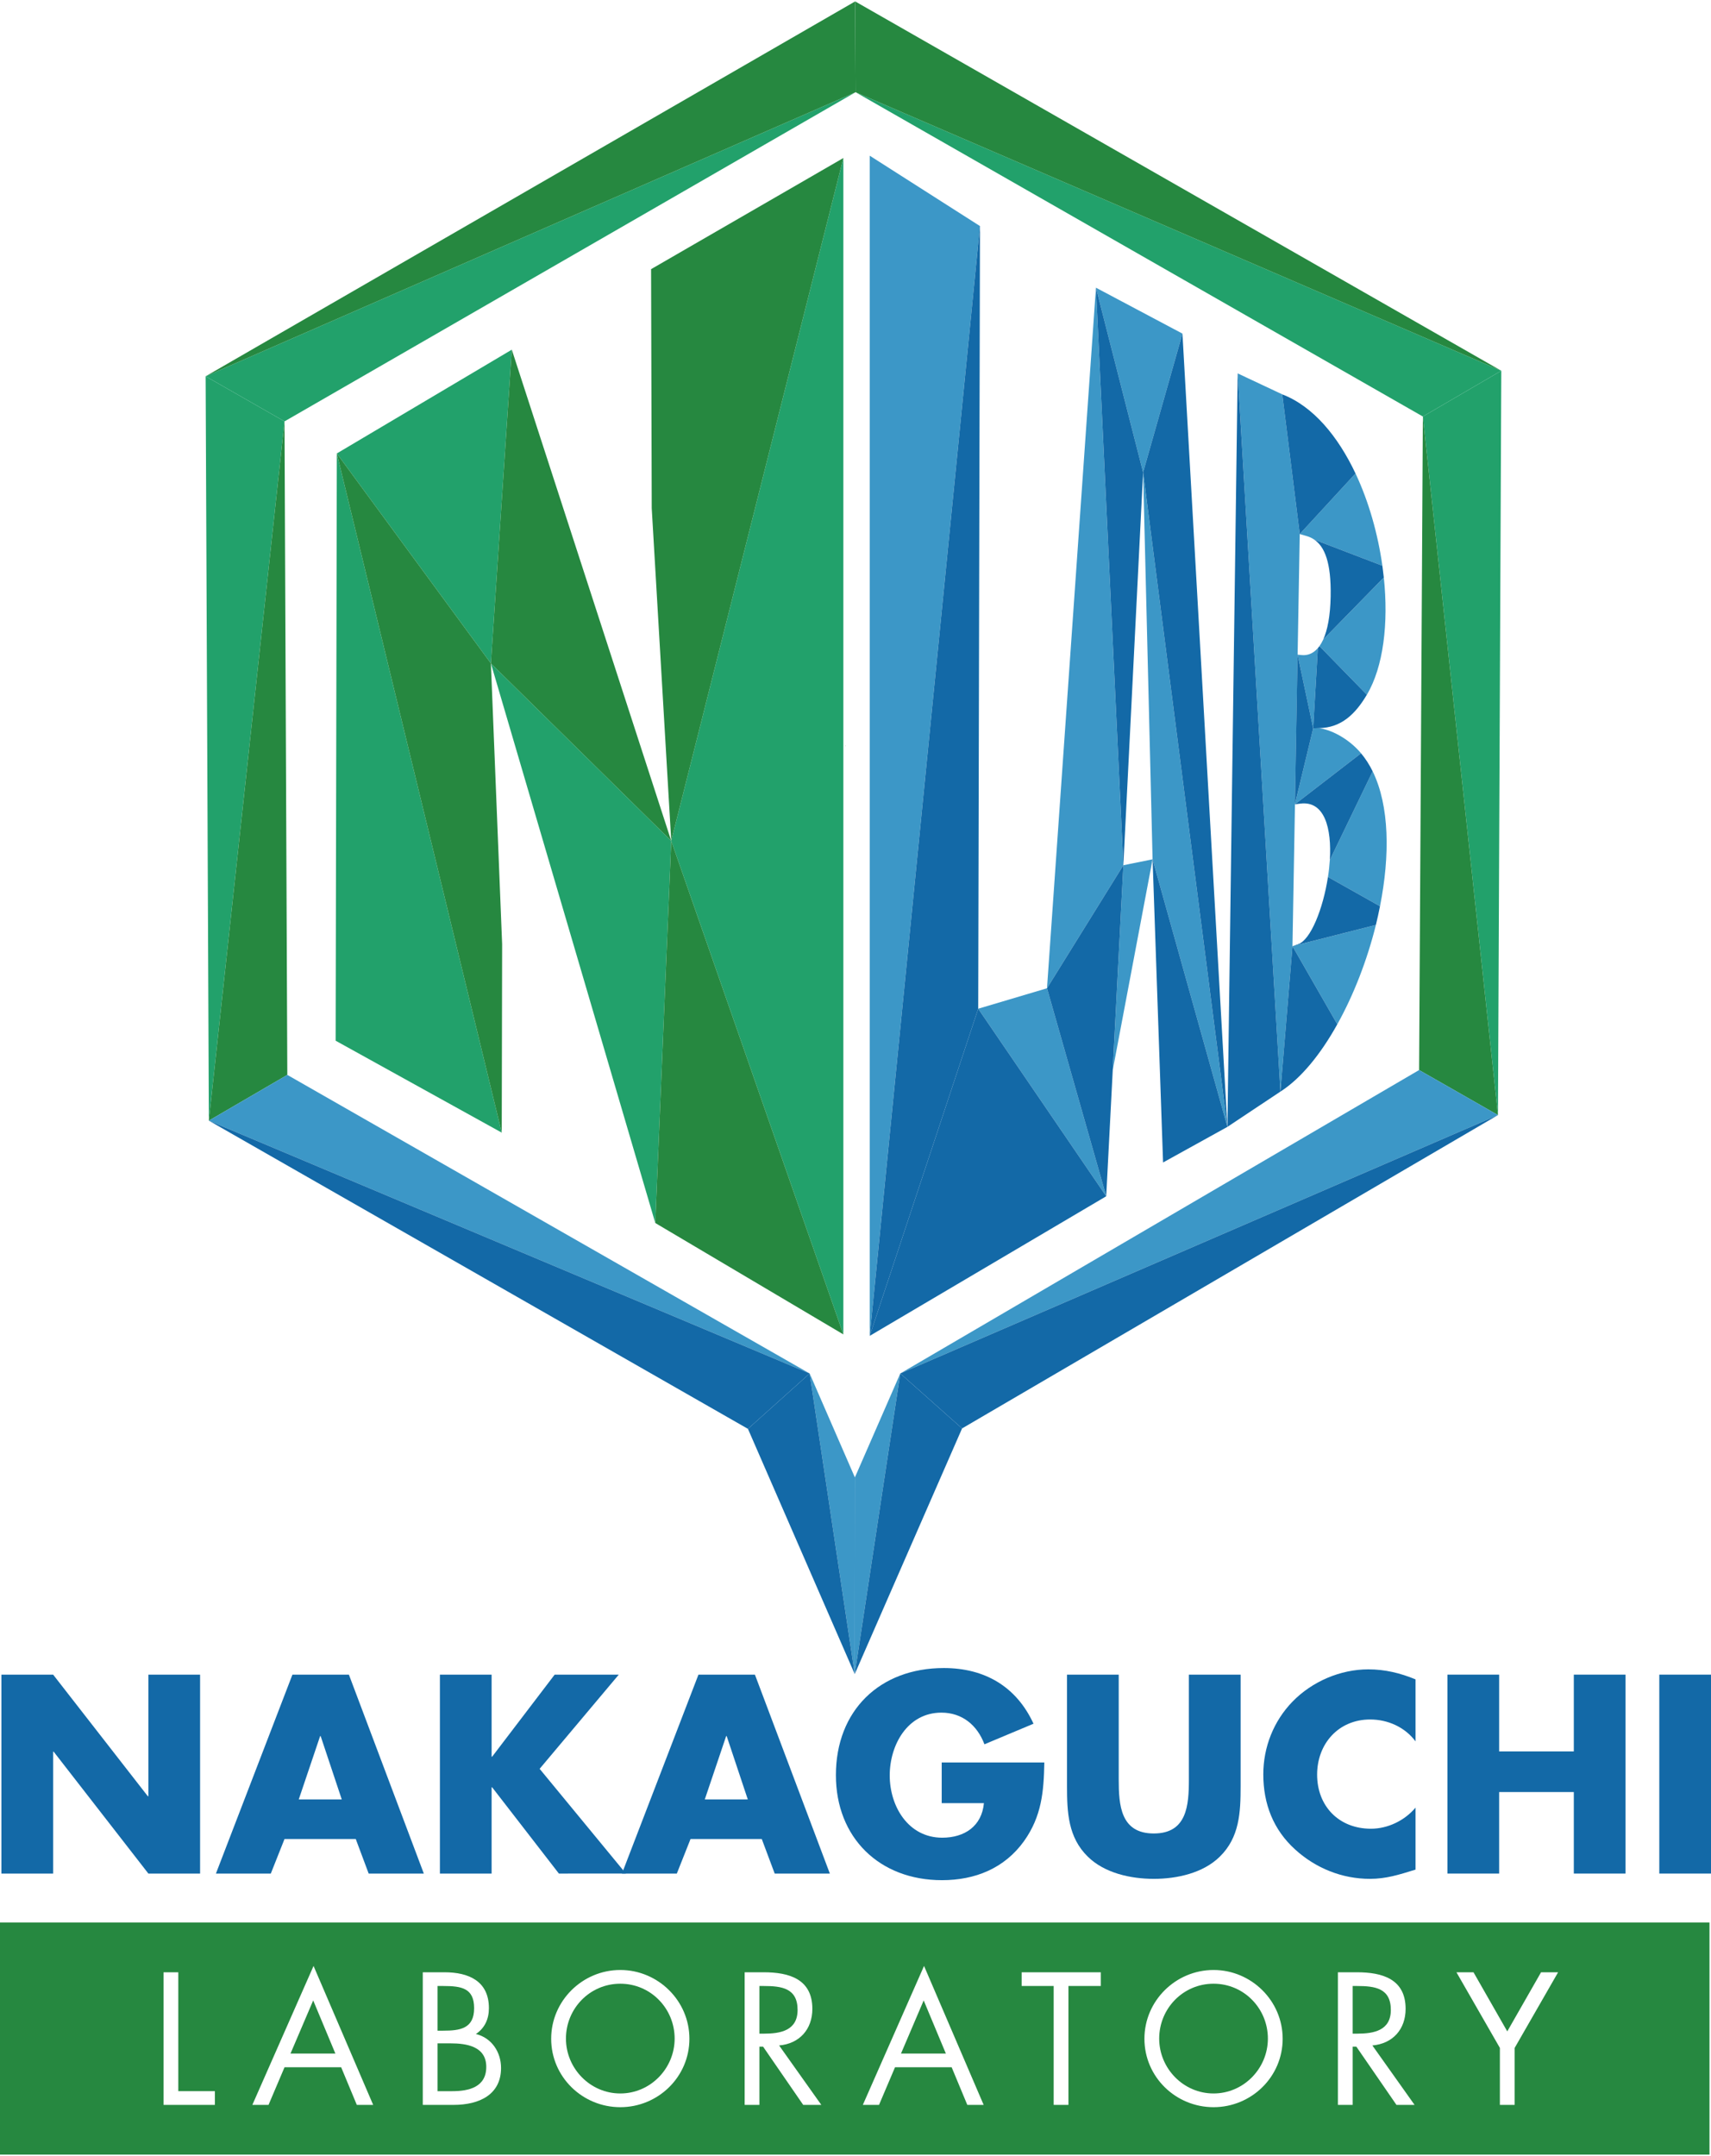 <?xml version="1.0" encoding="utf-8"?>
<!-- Generator: Adobe Illustrator 16.0.4, SVG Export Plug-In . SVG Version: 6.00 Build 0)  -->
<!DOCTYPE svg PUBLIC "-//W3C//DTD SVG 1.1//EN" "http://www.w3.org/Graphics/SVG/1.1/DTD/svg11.dtd">
<svg version="1.1" id="レイヤー_1" xmlns="http://www.w3.org/2000/svg" xmlns:xlink="http://www.w3.org/1999/xlink" x="0px"
	 y="0px" width="283.464px" height="357.165px" viewBox="0 0 283.464 357.165" enable-background="new 0 0 283.464 357.165"
	 xml:space="preserve">
<g>
	<g>
		<path fill="#1369A7" d="M0.236,277.421h8.567l15.691,20.15h0.088v-20.15h8.567v32.957h-8.567L8.891,290.186H8.804v20.192H0.236
			V277.421z"/>
		<path fill="#1369A7" d="M47.136,304.652l-2.272,5.726h-9.092l12.676-32.957h9.354l12.414,32.957h-9.136l-2.142-5.726H47.136z
			 M53.124,287.605h-0.088l-3.54,10.491h7.125L53.124,287.605z"/>
		<path fill="#1369A7" d="M91.893,277.421h10.622l-13.113,15.604l14.293,17.353H92.593l-11.059-14.293h-0.088v14.293H72.88v-32.957
			h8.566v13.594h0.088L91.893,277.421z"/>
		<path fill="#1369A7" d="M114.402,304.652l-2.272,5.726h-9.092l12.676-32.957h9.354l12.414,32.957h-9.136l-2.142-5.726H114.402z
			 M120.391,287.605h-0.088l-3.54,10.491h7.125L120.391,287.605z"/>
		<path fill="#1369A7" d="M173.016,291.978c-0.088,4.807-0.438,8.915-3.366,13.024c-3.234,4.502-8.086,6.47-13.594,6.47
			c-10.358,0-17.571-7.038-17.571-17.396c0-10.709,7.256-17.747,17.879-17.747c6.774,0,12.02,3.06,14.86,9.223l-8.13,3.41
			c-1.181-3.147-3.672-5.246-7.126-5.246c-5.638,0-8.566,5.378-8.566,10.403c0,5.114,3.06,10.315,8.699,10.315
			c3.716,0,6.557-1.923,6.906-5.727h-6.994v-6.729H173.016z"/>
		<path fill="#1369A7" d="M205.535,277.421v18.533c0,4.241-0.175,8.437-3.454,11.627c-2.754,2.711-7.081,3.672-10.927,3.672
			c-3.848,0-8.174-0.961-10.928-3.672c-3.278-3.19-3.452-7.386-3.452-11.627v-18.533h8.566v17.354c0,4.284,0.307,8.96,5.813,8.96
			s5.812-4.676,5.812-8.96v-17.354H205.535z"/>
		<path fill="#1369A7" d="M234.514,288.479c-1.749-2.36-4.59-3.628-7.519-3.628c-5.245,0-8.786,4.021-8.786,9.136
			c0,5.202,3.583,8.961,8.917,8.961c2.798,0,5.595-1.356,7.388-3.497v10.271c-2.842,0.875-4.896,1.53-7.563,1.53
			c-4.589,0-8.96-1.749-12.37-4.853c-3.627-3.276-5.287-7.562-5.287-12.457c0-4.502,1.703-8.83,4.851-12.064
			c3.235-3.321,7.911-5.332,12.545-5.332c2.754,0,5.289,0.612,7.825,1.661V288.479z"/>
		<path fill="#1369A7" d="M260.737,290.141v-12.72h8.566v32.957h-8.566v-13.506h-12.37v13.506H239.8v-32.957h8.567v12.72H260.737z"
			/>
		<path fill="#1369A7" d="M283.465,310.378h-8.567v-32.957h8.567V310.378z"/>
	</g>
	<g>
		<path fill="#268840" d="M102.765,328.624c-5.041,0-9.004,4.108-9.004,9.091c0,4.954,4.021,9.091,9.004,9.091
			s9.004-4.137,9.004-9.091C111.769,332.732,107.805,328.624,102.765,328.624z"/>
		<path fill="#268840" d="M132.137,332.965c0-3.613-2.651-3.962-5.595-3.962h-0.729v7.895h0.758
			C129.34,336.897,132.137,336.375,132.137,332.965z"/>
		<path fill="#268840" d="M78.55,332.675c0-3.323-2.098-3.672-5.099-3.672h-0.962v7.401h0.933
			C76.19,336.404,78.55,336.084,78.55,332.675z"/>
		<polygon fill="#268840" points="149.271,340.191 156.701,340.191 153.028,331.392 		"/>
		<path fill="#268840" d="M74.616,338.502h-2.127v7.925h2.448c2.738,0,5.623-0.671,5.623-4.021
			C80.561,338.997,77.297,338.502,74.616,338.502z"/>
		<polygon fill="#268840" points="48.129,340.191 55.56,340.191 51.888,331.392 		"/>
		<path fill="#268840" d="M201.05,328.624c-5.042,0-9.005,4.108-9.005,9.091c0,4.954,4.021,9.091,9.005,9.091
			c4.982,0,9.002-4.137,9.002-9.091C210.052,332.732,206.09,328.624,201.05,328.624z"/>
		<path fill="#268840" d="M230.422,332.965c0-3.613-2.652-3.962-5.596-3.962h-0.728v7.895h0.758
			C227.624,336.897,230.422,336.375,230.422,332.965z"/>
		<path fill="#268840" d="M0,318.479v38.452h283.213v-38.452H0z M35.6,348.699h-8.508v-21.97h2.447v19.697H35.6V348.699z
			 M59.114,348.699l-2.593-6.235h-9.383l-2.651,6.235h-2.681l10.14-23.019l9.878,23.019H59.114z M75.141,348.699h-5.099v-21.97
			h3.613c3.991,0,7.343,1.458,7.343,5.945c0,1.775-0.67,3.292-2.156,4.282c2.622,0.641,4.167,3.001,4.167,5.624
			C83.009,346.952,79.482,348.699,75.141,348.699z M102.765,349.078c-6.265,0-11.451-5.013-11.451-11.335
			c0-6.293,5.187-11.393,11.451-11.393s11.45,5.1,11.45,11.393C114.215,344.065,109.029,349.078,102.765,349.078z M133.069,348.699
			l-6.644-9.645h-0.612v9.645h-2.447v-21.97h3.176c4.167,0,8.042,1.107,8.042,6.062c0,3.38-2.127,5.769-5.507,6.061l6.993,9.848
			H133.069z M160.255,348.699l-2.593-6.235h-9.382l-2.652,6.235h-2.681l10.14-23.019l9.878,23.019H160.255z M182.371,329.003h-5.361
			v19.696h-2.446v-19.696h-5.305v-2.273h13.112V329.003z M201.05,349.078c-6.265,0-11.451-5.013-11.451-11.335
			c0-6.293,5.187-11.393,11.451-11.393c6.263,0,11.451,5.1,11.451,11.393C212.501,344.065,207.312,349.078,201.05,349.078z
			 M231.354,348.699l-6.644-9.645h-0.611v9.645h-2.448v-21.97h3.176c4.167,0,8.043,1.107,8.043,6.062
			c0,3.38-2.127,5.769-5.507,6.061l6.993,9.848H231.354z M250.936,339.259v9.44h-2.448v-9.44l-7.196-12.529h2.826l5.594,9.791
			l5.596-9.791h2.825L250.936,339.259z"/>
	</g>
	<polygon fill="#618D34" points="140.034,123.598 140.146,123.598 140.034,123.537 	"/>
	<g>
		<polygon fill="#22A16B" points="55.802,75.119 55.606,172.405 83.123,187.633 		"/>
		<polygon fill="#22A16B" points="55.802,75.119 81.327,109.899 84.79,57.927 		"/>
		<polygon fill="#22A16B" points="111.205,139.304 81.327,109.899 108.561,202.604 		"/>
		<polygon fill="#22A16B" points="111.205,139.304 139.72,221.057 139.72,26.18 		"/>
		<polygon fill="#22A16B" points="34.6,185.647 47.135,69.808 34.068,62.336 		"/>
		<polygon fill="#22A16B" points="141.745,15.276 47.135,69.808 34.068,62.336 		"/>
		<polygon fill="#22A16B" points="248.72,61.42 141.745,15.276 235.728,69 		"/>
		<polygon fill="#22A16B" points="248.72,61.42 248.172,184.724 235.728,69 		"/>
	</g>
	<g>
		<polygon fill="#268840" points="55.802,75.119 81.327,109.899 83.189,156.416 83.123,187.633 		"/>
		<polygon fill="#268840" points="111.205,139.304 81.327,109.899 84.79,57.927 		"/>
		<polygon fill="#268840" points="111.205,139.304 139.72,221.057 108.561,202.604 		"/>
		<polygon fill="#268840" points="111.205,139.304 107.973,84.188 107.866,44.588 139.72,26.18 		"/>
		<polygon fill="#268840" points="34.6,185.647 47.6,178.069 47.135,69.808 		"/>
		<polygon fill="#268840" points="34.068,62.336 141.745,15.276 141.675,0.234 		"/>
		<polygon fill="#268840" points="248.72,61.42 141.745,15.276 141.675,0.234 		"/>
		<polygon fill="#268840" points="235.104,177.265 248.172,184.724 235.728,69 		"/>
	</g>
	<g>
		<polygon fill="#3C97C7" points="235.104,177.265 248.172,184.724 149.151,227.529 		"/>
		<polygon fill="#3C97C7" points="141.63,244.752 141.604,277.331 149.151,227.529 		"/>
		<polygon fill="#3C97C7" points="34.6,185.647 47.6,178.069 134.136,227.534 		"/>
		<polygon fill="#3C97C7" points="141.604,277.331 141.63,244.752 134.136,227.534 		"/>
		<path fill="#3C97C7" d="M162.355,37.451l-18.267-11.659c0,32.596,0,162.942,0,195.507L162.355,37.451z"/>
		<polygon fill="#3C97C7" points="173.458,163.717 183.269,198.174 162.062,167.106 		"/>
		<polygon fill="#3C97C7" points="173.458,163.717 181.566,47.66 186.108,143.336 		"/>
		<polygon fill="#3C97C7" points="189.381,78.249 181.566,47.66 195.898,55.266 		"/>
		<polygon fill="#3C97C7" points="189.381,78.249 203.348,186.678 190.95,142.355 		"/>
		<polygon fill="#3C97C7" points="184.357,177.242 190.95,142.355 186.108,143.336 		"/>
		<polygon fill="#3C97C7" points="205.046,61.857 212.435,65.329 215.331,88.473 214.125,156.739 212.13,180.833 		"/>
		<path fill="#3C97C7" d="M218.333,107.361c-0.792,0.92-1.725,1.256-2.685,1.159l-0.681-0.07l2.591,12.208L218.333,107.361z"/>
		<path fill="#3C97C7" d="M217.741,89.401l11.28,4.319c-0.748-5.284-2.252-10.625-4.45-15.285l-9.24,10.037l1.145,0.332
			C216.932,88.937,217.356,89.126,217.741,89.401z"/>
		<path fill="#3C97C7" d="M218.598,107.039l7.854,8.048c2.751-4.631,3.6-11.855,2.808-19.412l-10.032,10.259
			C219.028,106.363,218.815,106.725,218.598,107.039z"/>
		<path fill="#3C97C7" d="M214.53,133.242l10.957-8.45c-1.685-2.025-4.413-3.798-6.978-4.175l-0.951,0.041L214.53,133.242z"/>
		<path fill="#3C97C7" d="M220.004,145.277l8.622,4.854c1.668-8.392,1.58-16.642-1.214-22.351l-7.098,14.698
			C220.257,143.403,220.155,144.345,220.004,145.277z"/>
		<path fill="#3C97C7" d="M221.553,169.685c2.705-4.85,4.938-10.607,6.394-16.457l-13.821,3.512L221.553,169.685z"/>
	</g>
	<g>
		<polygon fill="#1369A7" points="159.388,236.634 248.172,184.724 149.151,227.529 		"/>
		<polygon fill="#1369A7" points="159.388,236.634 141.604,277.331 149.151,227.529 		"/>
		<polygon fill="#1369A7" points="34.6,185.647 123.913,236.705 134.136,227.534 		"/>
		<polygon fill="#1369A7" points="141.604,277.331 123.913,236.705 134.136,227.534 		"/>
		<polygon fill="#1369A7" points="144.089,221.299 162.355,37.451 162.062,167.106 		"/>
		<polygon fill="#1369A7" points="144.089,221.299 183.269,198.174 162.062,167.106 		"/>
		<polygon fill="#1369A7" points="173.458,163.717 183.269,198.174 186.108,143.336 		"/>
		<polygon fill="#1369A7" points="189.381,78.249 181.566,47.66 186.108,143.336 		"/>
		<polygon fill="#1369A7" points="189.381,78.249 203.348,186.678 195.898,55.266 		"/>
		<polygon fill="#1369A7" points="192.688,192.576 203.348,186.678 190.95,142.355 		"/>
		<polygon fill="#1369A7" points="214.968,108.45 214.53,133.242 217.559,120.658 		"/>
		<path fill="#1369A7" d="M224.571,78.436c-2.917-6.177-7.033-11.147-12.137-13.106l2.896,23.144L224.571,78.436z"/>
		<path fill="#1369A7" d="M220.451,98.779c0.031-1.716,0.062-3.264,0,0.036c-0.07,3.921-0.039,1.904,0,0.03
			c-0.066,3.255-0.53,5.549-1.225,7.088l10.032-10.259c-0.07-0.649-0.149-1.299-0.237-1.954l-11.28-4.319
			C219.447,90.56,220.553,93.168,220.451,98.779z"/>
		<path fill="#1369A7" d="M218.51,120.617c3.724-0.035,6.075-2.379,7.941-5.53l-7.854-8.048c-0.083,0.115-0.167,0.221-0.265,0.322
			l-0.774,13.297L218.51,120.617z"/>
		<path fill="#1369A7" d="M220.314,142.479l7.098-14.698c-0.535-1.092-1.178-2.096-1.925-2.989l-10.957,8.45l0.907-0.115
			C219.452,132.627,220.641,137.226,220.314,142.479z"/>
		<path fill="#1369A7" d="M220.004,145.277c-0.808,5.279-2.868,10.427-4.925,11.13l-0.954,0.332l13.821-3.512
			c0.252-1.03,0.477-2.069,0.68-3.096L220.004,145.277z"/>
		<path fill="#1369A7" d="M221.553,169.685l-7.428-12.945l-1.995,24.094C215.521,178.674,218.789,174.659,221.553,169.685z"/>
		<polygon fill="#1369A7" points="205.046,61.857 203.348,186.678 212.13,180.833 		"/>
	</g>
</g>
</svg>
